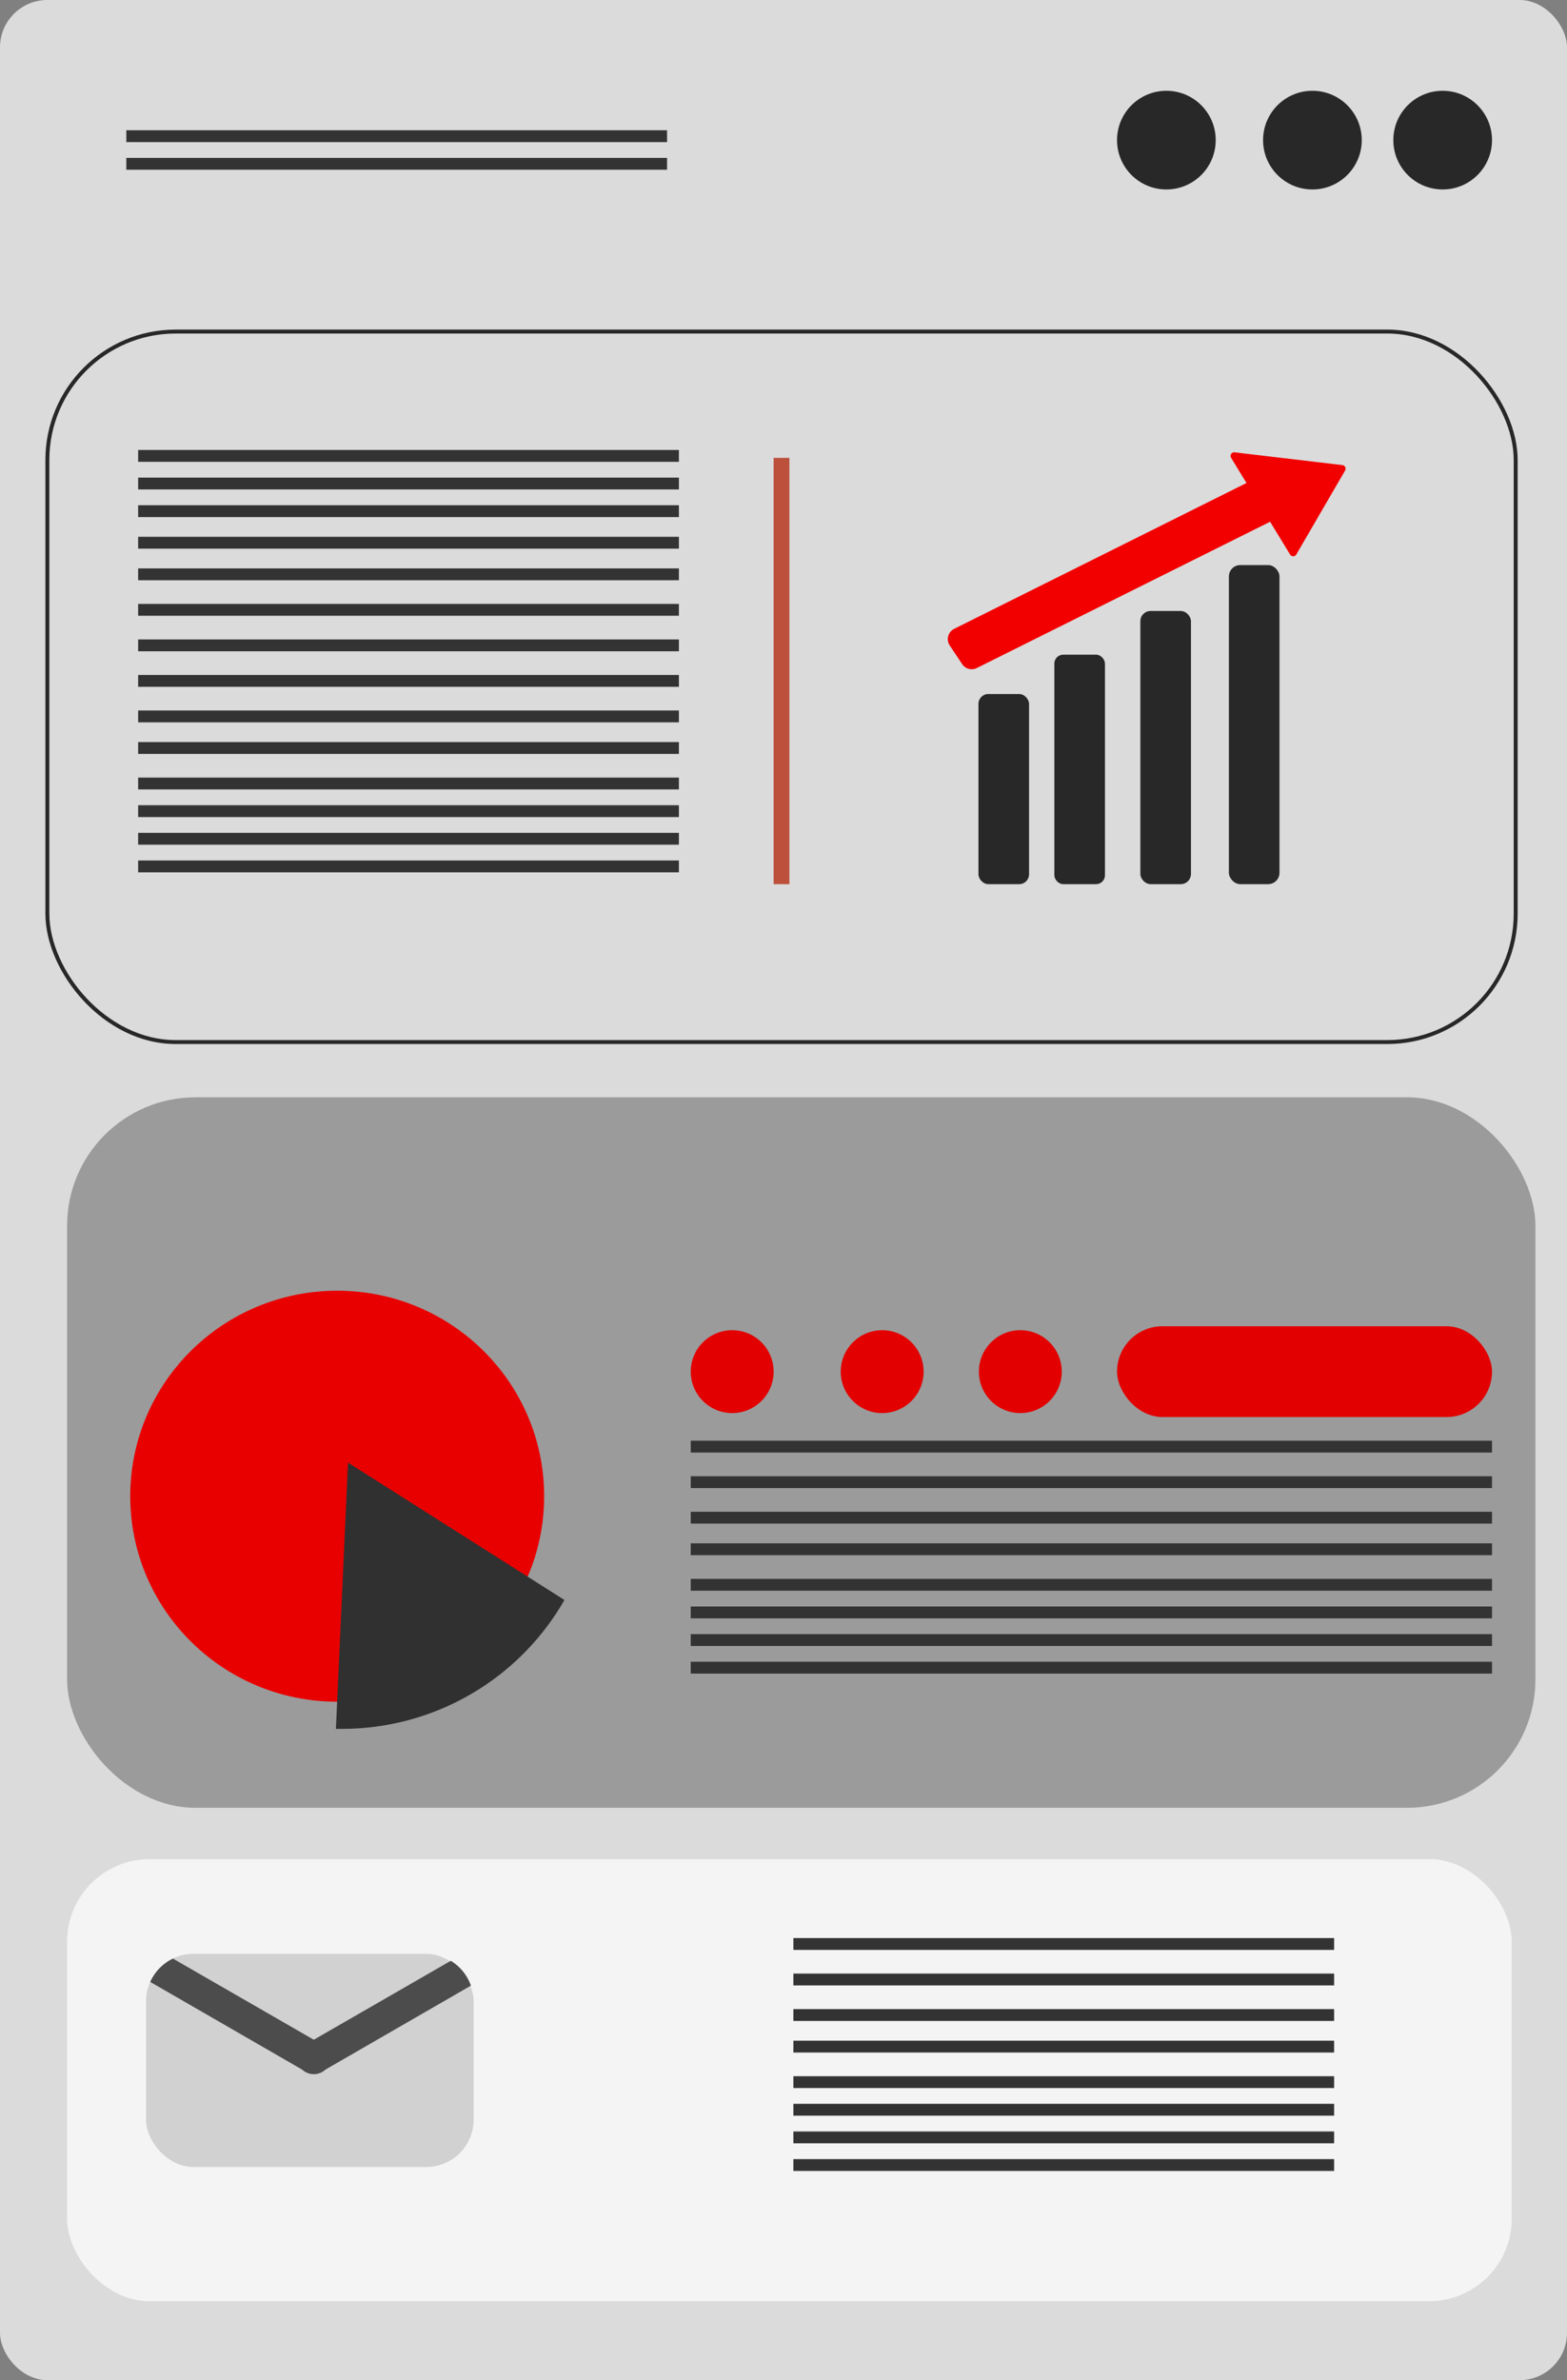 <svg xmlns="http://www.w3.org/2000/svg" viewBox="0 0 397 603"><rect x="0" y="0" width="397" height="603" fill="#808080" stroke="none"/><title>интернет магазин</title><g id="Слой_2" data-name="Слой 2"><g id="Слой_1-2" data-name="Слой 1"><rect width="397" height="603" rx="12" ry="12" style="fill:#dbdbdb"/><rect x="12" y="84" width="372" height="180" rx="32.53" ry="32.53" style="fill:none;stroke:#282828;stroke-miterlimit:10"/><rect x="17" y="278" width="372" height="180" rx="32.53" ry="32.53" style="fill:#9b9b9b"/><rect x="17" y="471" width="366" height="112" rx="20.92" ry="20.92" style="fill:#f4f4f4"/><circle cx="365.5" cy="35.5" r="12.5" style="fill:#282828"/><circle cx="332.5" cy="35.5" r="12.5" style="fill:#282828"/><circle cx="295.5" cy="35.5" r="12.5" style="fill:#282828"/><rect x="247.89" y="175.83" width="12.82" height="48.17" rx="2.49" ry="2.49" style="fill:#282828"/><rect x="267.12" y="165.86" width="12.82" height="58.14" rx="2.25" ry="2.25" style="fill:#282828"/><rect x="288.91" y="154.79" width="12.82" height="69.21" rx="2.59" ry="2.59" style="fill:#282828"/><rect x="196" y="116" width="4" height="108" style="fill:#bc503b"/><rect x="311.34" y="143.16" width="12.82" height="80.84" rx="2.88" ry="2.88" style="fill:#282828"/><path d="M243.76,168.25l-3.14-4.71a2.92,2.92,0,0,1,1.12-4.23l75.78-37.8a2.92,2.92,0,0,1,3.72,1l3.15,4.71a2.92,2.92,0,0,1-1.12,4.22l-75.79,37.8A2.9,2.9,0,0,1,243.76,168.25Z" style="fill:#f20000"/><ellipse cx="85.43" cy="379.06" rx="52.43" ry="52.06" style="fill:#e80000"/><path d="M340.08,117.83l-27.27-3.23a.92.92,0,0,0-.9,1.4l14.93,24.48a.92.92,0,0,0,1.58,0l12.35-21.25A.92.92,0,0,0,340.08,117.83Z" style="fill:#f20000"/><circle cx="223.5" cy="347.5" r="10.5" style="fill:#e20000"/><circle cx="185.5" cy="347.5" r="10.5" style="fill:#e20000"/><circle cx="258.5" cy="347.5" r="10.5" style="fill:#e20000"/><path d="M88.17,370.55,85.1,438c.5,0,1,0,1.48,0A64.9,64.9,0,0,0,143,405.35Z" style="fill:#303030"/><rect x="37" y="495" width="83" height="54" rx="12" ry="12" style="fill:#d1d1d1"/><path d="M114.21,496.76l-34.71,20L43.82,496.2a12.08,12.08,0,0,0-5.76,5.91l38.48,22.21a4.36,4.36,0,0,0,5.92,0l36.85-21.27A12.07,12.07,0,0,0,114.21,496.76Z" style="fill:#4c4c4c"/><rect x="283" y="336" width="95" height="23" rx="11.5" ry="11.5" style="fill:#e20000"/><rect x="35" y="114" width="137" height="3" style="fill:#333"/><rect x="35" y="121" width="137" height="3" style="fill:#333"/><rect x="32" y="33" width="137" height="3" style="fill:#333"/><rect x="32" y="40" width="137" height="3" style="fill:#333"/><rect x="35" y="128" width="137" height="3" style="fill:#333"/><rect x="35" y="136" width="137" height="3" style="fill:#333"/><rect x="35" y="144" width="137" height="3" style="fill:#333"/><rect x="35" y="153" width="137" height="3" style="fill:#333"/><rect x="35" y="162" width="137" height="3" style="fill:#333"/><rect x="35" y="171" width="137" height="3" style="fill:#333"/><rect x="35" y="180" width="137" height="3" style="fill:#333"/><rect x="35" y="188" width="137" height="3" style="fill:#333"/><rect x="35" y="197" width="137" height="3" style="fill:#333"/><rect x="35" y="204" width="137" height="3" style="fill:#333"/><rect x="35" y="211" width="137" height="3" style="fill:#333"/><rect x="35" y="218" width="137" height="3" style="fill:#333"/><rect x="201" y="491" width="137" height="3" style="fill:#333"/><rect x="201" y="500" width="137" height="3" style="fill:#333"/><rect x="201" y="509" width="137" height="3" style="fill:#333"/><rect x="201" y="517" width="137" height="3" style="fill:#333"/><rect x="201" y="526" width="137" height="3" style="fill:#333"/><rect x="201" y="533" width="137" height="3" style="fill:#333"/><rect x="201" y="540" width="137" height="3" style="fill:#333"/><rect x="201" y="547" width="137" height="3" style="fill:#333"/><rect x="175" y="365" width="203" height="3" style="fill:#333"/><rect x="175" y="374" width="203" height="3" style="fill:#333"/><rect x="175" y="383" width="203" height="3" style="fill:#333"/><rect x="175" y="391" width="203" height="3" style="fill:#333"/><rect x="175" y="400" width="203" height="3" style="fill:#333"/><rect x="175" y="407" width="203" height="3" style="fill:#333"/><rect x="175" y="414" width="203" height="3" style="fill:#333"/><rect x="175" y="421" width="203" height="3" style="fill:#333"/></g></g></svg>